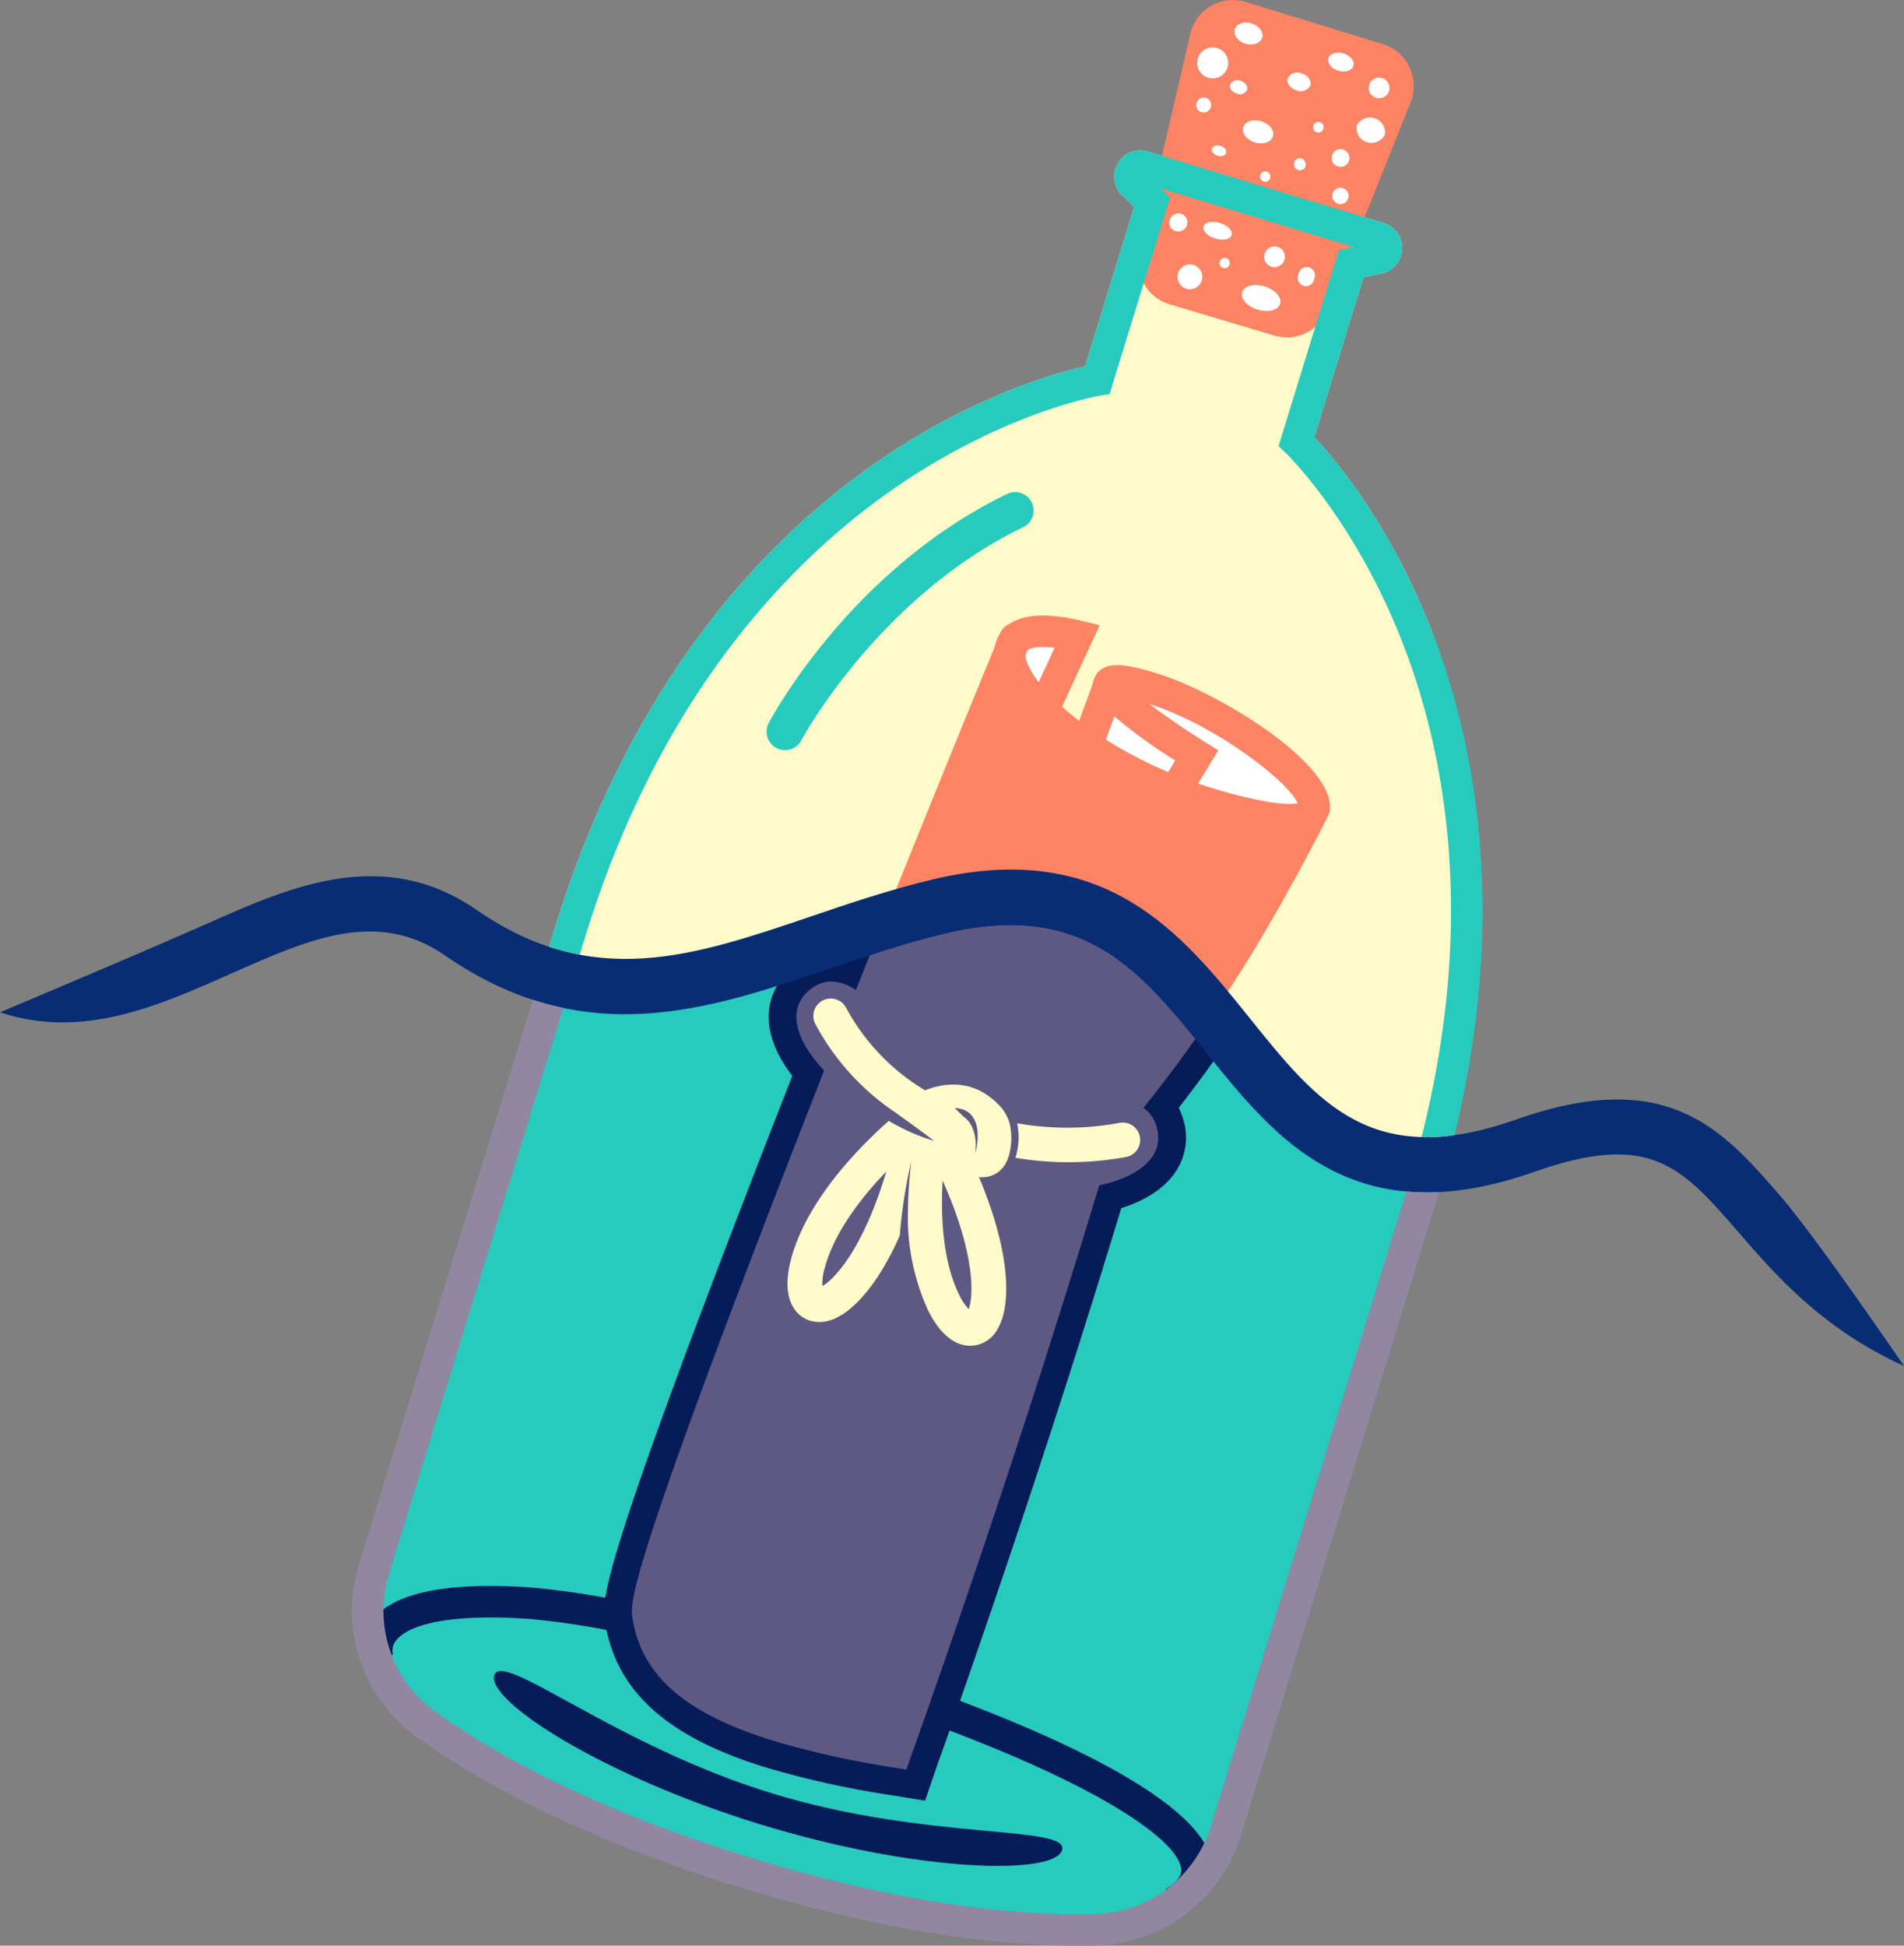 <svg id="bottle" xmlns="http://www.w3.org/2000/svg" xmlns:xlink="http://www.w3.org/1999/xlink" width="381.522" height="389.857" viewBox="0 0 381.522 389.857">
  <rect x="0" y="0" width="381.522" height="389.857" fill="#808080" stroke="none"/>
  <defs>
    <clipPath id="clip-path">
      <rect id="Rectangle_22" data-name="Rectangle 22" width="381.522" height="389.857" fill="none"/>
    </clipPath>
  </defs>
  <g id="Group_6" data-name="Group 6" transform="translate(0)" clip-path="url(#clip-path)">
    <path id="Path_28" data-name="Path 28" d="M238.2,220.783c11.063-45.41,6.495-87.174-2.088-108.835-8.451-21.328-19.432-34.129-23.3-38.221l9.872-32.06,3.521-.69a5.224,5.224,0,0,0,.512-10.127L179.5,16.54a5.145,5.145,0,0,0-6.027,2.363,5.212,5.212,0,0,0,.9,6.415l2.371,2.264-9.855,32c-5.5,1.208-21.776,5.616-40.762,18.5-21.06,14.284-49.508,42.181-65.447,93.941L59.5,175.861c2.055.677,176.364,45.241,178.7,44.921" transform="translate(50.535 13.848)" fill="#fffaca"/>
    <path id="Path_29" data-name="Path 29" d="M208.373,124.774c-12.967-16.157-24.159-30.116-51.575-23.651-8.057,1.9-15.86,4.549-23.407,7.114-18.573,6.308-37.637,12.788-58.246,6.251L40.188,226.495a30.891,30.891,0,0,0,11.4,34.114c11.077,8.026,31.218,19.73,64.26,29.905,33.223,10.23,56.768,11.924,70.671,11.545a30.928,30.928,0,0,0,28.757-21.794l39.838-127.78c-23.364,1.411-35.649-13.894-46.739-27.712" transform="translate(32.967 84.512)" fill="#26cbbe"/>
    <path id="Path_30" data-name="Path 30" d="M154.247,96.251c-1.272.244-4.932.379-14.236-2.193q-2.965-.818-5.727-1.773l4.054-6.641-2.648-1.655c-3.826-2.391-7.995-5.239-11.17-7.636,13.3,4.2,27.947,15.634,29.728,19.9" transform="translate(105.754 64.846)" fill="#fff"/>
    <path id="Path_31" data-name="Path 31" d="M154.247,96.251c-1.272.244-4.932.379-14.236-2.193q-2.965-.818-5.727-1.773l4.054-6.641-2.648-1.655c-3.826-2.391-7.995-5.239-11.17-7.636C137.817,80.55,152.466,91.986,154.247,96.251Z" transform="translate(105.754 64.846)" fill="none" stroke="#fff" stroke-miterlimit="10" stroke-width="1"/>
    <path id="Path_32" data-name="Path 32" d="M121.508,77.694a102.243,102.243,0,0,0,12.2,8.836l-1.417,2.323a85.66,85.66,0,0,1-12.485-6.5Z" transform="translate(101.753 65.986)" fill="#fff"/>
    <path id="Path_33" data-name="Path 33" d="M121.508,77.694a102.243,102.243,0,0,0,12.2,8.836l-1.417,2.323a85.66,85.66,0,0,1-12.485-6.5Z" transform="translate(101.753 65.986)" fill="none" stroke="#fff" stroke-miterlimit="10" stroke-width="1"/>
    <path id="Path_34" data-name="Path 34" d="M111.5,70.8c.666-.468,2.338-.847,5.43-.468l-3.179,6.885c-1.751-2.251-2.65-4.159-2.65-5.45q.2-.485.4-.967" transform="translate(94.354 59.601)" fill="#fff"/>
    <path id="Path_35" data-name="Path 35" d="M111.5,70.8c.666-.468,2.338-.847,5.43-.468l-3.179,6.885c-1.751-2.251-2.65-4.159-2.65-5.45Q111.3,71.281,111.5,70.8Z" transform="translate(94.354 59.601)" fill="none" stroke="#fff" stroke-miterlimit="10" stroke-width="1"/>
    <path id="Path_36" data-name="Path 36" d="M39.675,187.956a9.389,9.389,0,0,1,1.287-8.8c4.237-5.875,14.715-8.176,32.034-7.037a163.066,163.066,0,0,1,22.277,3.569l-1.339,6.167a157.26,157.26,0,0,0-21.352-3.438c-20.082-1.322-25.221,2.657-26.5,4.431a3.177,3.177,0,0,0-.562,2.726Z" transform="translate(33.217 145.94)" fill="#061c59"/>
    <path id="Path_37" data-name="Path 37" d="M169.318,11.6a2.6,2.6,0,0,1,1.626,3.5L153.34,59.1a2.6,2.6,0,0,1-3.133,1.472L128,53.95l-.022-.006a2.6,2.6,0,0,1-1.764-3.072L136.981,4.546a2.6,2.6,0,0,1,3.3-1.894Z" transform="translate(107.135 2.154)" fill="#fc8363"/>
    <path id="Path_38" data-name="Path 38" d="M208.183,106.4c2.563-9.226-22.38-24.76-35.688-28.477-4.043-1.13-9.581-2.676-11.268,1.15a4.364,4.364,0,0,0-.4,1.276L158.1,87.8c-1.241-.956-2.4-1.909-3.434-2.839l7.543-16.337-3.739-.9c-7.571-1.823-11.86-.995-14.29.629a3.137,3.137,0,0,0-1.812,1.736l-.009.028a7.076,7.076,0,0,0-1.067,2.325c-.041.157-.061.32-.092.481-4.425,10.735-20.7,50.369-36.566,90.958-37.718,96.46-36.5,104.071-36.045,106.936,1.814,11.362,10.352,19.042,28.272,24.561a182.747,182.747,0,0,0,23.993,5.332l2.632.429.862-2.522c.209-.612,21.128-61.918,40.06-125.39a.768.768,0,0,0,.018-.142,272.716,272.716,0,0,0,25.045-33.513c9.38-14.506,18.665-33,18.711-33.167m-6.289-2.092c-1.272.244-4.93.379-14.234-2.193-1.979-.546-3.885-1.141-5.729-1.773l4.054-6.641-2.648-1.655c-3.826-2.391-7.995-5.239-11.17-7.636,13.3,4.2,27.947,15.634,29.728,19.9m-36.74-17.419a102.243,102.243,0,0,0,12.2,8.836l-1.418,2.323a85.456,85.456,0,0,1-12.483-6.5ZM147.743,73.616c.666-.468,2.338-.847,5.43-.468l-3.179,6.885c-1.751-2.251-2.65-4.159-2.65-5.45q.2-.485.4-.967" transform="translate(58.144 56.642)" fill="#fc8363"/>
    <path id="Path_39" data-name="Path 39" d="M153.917,228.983l-3.273-5.4c3.283-1.992,3.125-3.506,3.075-4.006-.568-5.485-15.579-16.96-56.021-31.251l2.1-5.949c26.715,9.439,58.843,23.444,60.195,36.553.283,2.73-.544,6.691-6.079,10.049" transform="translate(82.975 154.897)" fill="#061c59"/>
    <path id="Path_40" data-name="Path 40" d="M121.682,273.038a184.357,184.357,0,0,1-24.361-5.419c-18.852-5.8-28.163-14.06-30.2-26.772-.614-3.811-1.437-8.921,36.2-105.177l1.738-4.429c-2.432-2.829-5.391-7.281-5.108-11.943a10.182,10.182,0,0,1,9.812-9.254,9.817,9.817,0,0,1,3.419.632l2.138-5.365,1.235-.4c4.187-1.365,9.74-3.111,15.551-4.479a59.372,59.372,0,0,1,13.509-1.705c18.4,0,28.636,10.807,39.192,23.862l1.32,1.629-1.213,1.714c-2.905,4.115-5.91,8.137-8.956,11.983a10.376,10.376,0,0,1,1.577,3.234,9.548,9.548,0,0,1-.873,7.8c-2.419,4.067-7.469,6.08-11.085,7.038-15.984,52.873-32.466,99.528-37.173,112.665l-1.785,5.193Z" transform="translate(56.87 83.847)" fill="#5e5982"/>
    <path id="Path_41" data-name="Path 41" d="M146.9,102.772c17.476,0,27.02,10.449,37.034,22.832-3.512,4.971-6.981,9.541-10.408,13.788a6.819,6.819,0,0,1,2.635,3.819c1.9,6.4-4.483,10.245-11.492,11.721-18.29,60.663-37.567,113.96-37.768,114.548L126.041,272l-2.63-.431a182.32,182.32,0,0,1-23.993-5.332c-17.92-5.516-26.458-13.2-28.274-24.559-.457-2.866-1.672-7.271,36.047-103.731q1.182-3.021,2.363-6.029c-4.956-5.161-8.069-11.922-2.894-16.141a6.818,6.818,0,0,1,4.388-1.69,8.542,8.542,0,0,1,4.854,1.757q1.412-3.551,2.8-7.031c5.008-1.631,10.108-3.185,15.327-4.414a56.113,56.113,0,0,1,12.875-1.631m0-5.548A62.052,62.052,0,0,0,132.754,99c-5.9,1.389-11.527,3.155-15.771,4.54l-2.473.8-.962,2.415q-.38.949-.76,1.9a12.2,12.2,0,0,0-1.74-.124,12.424,12.424,0,0,0-7.895,2.939A12.257,12.257,0,0,0,98.47,120.4c-.3,4.88,2.228,9.4,4.7,12.6q-.574,1.462-1.147,2.926C64.109,232.893,64.931,237.987,65.655,242.483c2.2,13.777,12.407,22.989,32.13,29.06a186.667,186.667,0,0,0,24.733,5.505l2.63.429,4.627.756,1.516-4.437.864-2.524.137-.381c4.664-13.015,20.9-58.954,36.794-111.389,3.9-1.234,8.69-3.562,11.249-7.86a12.267,12.267,0,0,0,1.147-10.016,13.953,13.953,0,0,0-.873-2.234c2.672-3.427,5.306-6.974,7.86-10.589l2.423-3.427-2.639-3.264c-11.013-13.618-21.726-24.89-41.349-24.89" transform="translate(55.589 82.573)" fill="#061c59"/>
    <path id="Path_42" data-name="Path 42" d="M167.364,216.946c-1.576,5.117-29.25,4.438-60.668-5.235s-54.678-24.683-53.1-29.8,23.991,13.9,55.407,23.575,59.94,6.343,58.364,11.46" transform="translate(45.452 153.769)" fill="#061c59"/>
    <path id="Path_43" data-name="Path 43" d="M170.483,14.876a2.456,2.456,0,0,1,1.537,3.308L155.374,59.8a2.458,2.458,0,0,1-2.963,1.393l-21-6.264-.02-.006a2.458,2.458,0,0,1-1.67-2.905L139.9,8.211a2.455,2.455,0,0,1,3.116-1.792Zm1.857-6.032L144.877.386a8.768,8.768,0,0,0-11.12,6.393L123.573,50.588a8.8,8.8,0,0,0,5.958,10.363l.028.009.048.015,21,6.264a8.762,8.762,0,0,0,10.574-4.971l.028-.063.024-.063,16.629-41.571a8.769,8.769,0,0,0-5.522-11.728" transform="translate(104.759 0)" fill="#fc8363"/>
    <path id="Path_44" data-name="Path 44" d="M136.707,10.6a1.6,1.6,0,0,1-2.09.751c-.939-.288-1.524-1.093-1.307-1.8a1.606,1.606,0,0,1,2.092-.751c.938.29,1.522,1.095,1.306,1.8" transform="translate(113.182 7.391)" fill="#fff"/>
    <path id="Path_45" data-name="Path 45" d="M144.086,10.407a2.137,2.137,0,0,1-2.787,1c-1.252-.385-2.031-1.457-1.742-2.395a2.137,2.137,0,0,1,2.787-1c1.252.385,2.031,1.457,1.742,2.395" transform="translate(118.476 6.687)" fill="#fff"/>
    <path id="Path_46" data-name="Path 46" d="M134.746,14.435c-.361,1.172.677,2.534,2.319,3.038s3.264-.035,3.625-1.208-.677-2.534-2.317-3.038-3.266.035-3.626,1.208" transform="translate(114.379 11.073)" fill="#fff"/>
    <path id="Path_47" data-name="Path 47" d="M144.329,14.426a1.049,1.049,0,1,1-.729-1.154.97.97,0,0,1,.729,1.154" transform="translate(120.867 11.226)" fill="#fff"/>
    <path id="Path_48" data-name="Path 48" d="M137.072,28.165a2.073,2.073,0,1,0,2.591-1.37,2.073,2.073,0,0,0-2.591,1.37" transform="translate(116.338 22.678)" fill="#fff"/>
    <path id="Path_49" data-name="Path 49" d="M132.182,28.676a1.036,1.036,0,1,0,1.3-.686,1.037,1.037,0,0,0-1.3.686" transform="translate(112.224 23.733)" fill="#fff"/>
    <path id="Path_50" data-name="Path 50" d="M136.576,19.3a1.036,1.036,0,1,0,1.3-.686,1.037,1.037,0,0,0-1.3.686" transform="translate(115.956 15.773)" fill="#fff"/>
    <path id="Path_51" data-name="Path 51" d="M142.5,18.951a1.214,1.214,0,1,1-.7-1.764,1.357,1.357,0,0,1,.7,1.764" transform="translate(119.035 14.56)" fill="#fff"/>
    <path id="Path_52" data-name="Path 52" d="M131.337,16.4c-.17.547.327,1.185,1.11,1.426s1.55-.007,1.722-.555-.331-1.185-1.113-1.426-1.55.007-1.718.555" transform="translate(111.517 13.377)" fill="#fff"/>
    <path id="Path_53" data-name="Path 53" d="M139.317,5.488c-.346,1.121-1.855,1.651-3.371,1.185s-2.465-1.755-2.119-2.876,1.855-1.653,3.371-1.185,2.465,1.755,2.119,2.876" transform="translate(113.599 2.074)" fill="#fff"/>
    <path id="Path_54" data-name="Path 54" d="M148.4,9.871A2.073,2.073,0,1,0,150.994,8.5,2.073,2.073,0,0,0,148.4,9.871" transform="translate(125.961 7.139)" fill="#fff"/>
    <path id="Path_55" data-name="Path 55" d="M148.978,8.368c-.294.954-1.655,1.383-3.04.956s-2.271-1.546-1.977-2.5,1.655-1.383,3.042-.956,2.269,1.546,1.975,2.5" transform="translate(122.219 4.843)" fill="#fff"/>
    <path id="Path_56" data-name="Path 56" d="M136.08,26.693c-.264.86-1.748,1.167-3.31.686s-2.615-1.57-2.35-2.43,1.746-1.165,3.31-.684,2.615,1.568,2.35,2.428" transform="translate(110.731 20.415)" fill="#fff"/>
    <path id="Path_57" data-name="Path 57" d="M142.236,34.66c-.4,1.285-2.421,1.8-4.523,1.154s-3.488-2.214-3.092-3.5,2.421-1.8,4.523-1.154,3.49,2.214,3.092,3.5" transform="translate(114.277 26.228)" fill="#fff"/>
    <path id="Path_58" data-name="Path 58" d="M132.442,31.862a2.481,2.481,0,1,1-1.642-3.1,2.478,2.478,0,0,1,1.642,3.1" transform="translate(108.363 24.337)" fill="#fff"/>
    <path id="Path_59" data-name="Path 59" d="M126.741,24.435A1.807,1.807,0,1,1,128,26.373a1.65,1.65,0,0,1-1.263-1.938" transform="translate(107.595 19.915)" fill="#fff"/>
    <path id="Path_60" data-name="Path 60" d="M129.664,11.643a1.489,1.489,0,1,1,1.023,1.709,1.413,1.413,0,0,1-1.023-1.709" transform="translate(110.078 9.115)" fill="#fff"/>
    <path id="Path_61" data-name="Path 61" d="M140.749,30.367a1.652,1.652,0,1,0,3.114.958,1.652,1.652,0,1,0-3.114-.958" transform="translate(119.454 24.583)" fill="#fff"/>
    <path id="Path_62" data-name="Path 62" d="M147.765,18.46a1.777,1.777,0,1,1-1.176-2.221,1.778,1.778,0,0,1,1.176,2.221" transform="translate(122.545 13.725)" fill="#fff"/>
    <path id="Path_63" data-name="Path 63" d="M144.435,21.494a1.629,1.629,0,1,0,2.036-1.078,1.629,1.629,0,0,0-2.036,1.078" transform="translate(122.608 17.278)" fill="#fff"/>
    <path id="Path_64" data-name="Path 64" d="M147.038,14.411a3,3,0,0,0,5.661,1.744,3,3,0,0,0-5.661-1.744" transform="translate(124.799 10.806)" fill="#fff"/>
    <path id="Path_65" data-name="Path 65" d="M135.8,9.158a3.11,3.11,0,1,1-2.056-3.887A3.107,3.107,0,0,1,135.8,9.158" transform="translate(110.169 4.359)" fill="#fff"/>
    <path id="Path_66" data-name="Path 66" d="M134.939,124.35a3.486,3.486,0,0,0-4.165-2.639,57.335,57.335,0,0,1-20.405.061,13.257,13.257,0,0,1-.348,6.918,64.334,64.334,0,0,0,22.279-.176,3.486,3.486,0,0,0,2.639-4.165" transform="translate(93.441 103.297)" fill="#fffaca"/>
    <path id="Path_67" data-name="Path 67" d="M124.535,144.005a5.311,5.311,0,0,0,4.594-2.916v0l-.013,0a.619.619,0,0,0,.035-.052,8.77,8.77,0,0,0,.481-1.143h0a13.045,13.045,0,0,0,.137-6.979l-.028-.006a8.455,8.455,0,0,0-1.81-3.124c-5.158-5.574-11.111-4.742-15.035-3.2A42.923,42.923,0,0,1,97.044,110a3.487,3.487,0,0,0-6.129,3.327A49.476,49.476,0,0,0,107.3,131.265l-.017.015c3.832,2.707,7.442,5.448,7.442,5.448a40.656,40.656,0,0,1-9.1-4.015c-5.676,5.012-16.444,15.78-19.6,27.778-1.642,6.241-.085,9.369,1.511,10.894a5.82,5.82,0,0,0,2.313,1.361,6.812,6.812,0,0,0,4.056-.083c4.031-1.261,9.274-6.491,13.923-16.96a99.593,99.593,0,0,1,2.3-14.8,91.2,91.2,0,0,0-.658,12.908,45.415,45.415,0,0,0,3.943,16.688c2.219,4.566,4.686,6.38,6.709,7a6.434,6.434,0,0,0,1.535.276,6.253,6.253,0,0,0,5.666-3.179c2.783-4.461,3-14.8-3.63-30.641a6.189,6.189,0,0,0,.843.046M92.324,165.8a10.506,10.506,0,0,1,.446-3.532c1.916-7.29,7.488-14.345,12.361-19.412-4.8,16.032-10.648,21.751-12.806,22.944m30.639-26.55c.627-5.74-2.308-7.329-2.308-7.329l-1.807-1.79c6.659.362,4.115,9.119,4.115,9.119m-1.317,31.174a10.523,10.523,0,0,1-1.964-2.97c-3.294-6.778-3.663-15.76-3.266-22.78,6.8,15.292,6.088,23.44,5.23,25.75" transform="translate(72.469 91.875)" fill="#fffaca"/>
    <path id="Path_68" data-name="Path 68" d="M86.757,105.037a3.7,3.7,0,0,1-3.268-5.424c.662-1.252,16.549-30.839,47.858-45.95a3.7,3.7,0,0,1,3.216,6.661C105.5,74.35,90.182,102.783,90.03,103.069a3.7,3.7,0,0,1-3.273,1.968" transform="translate(70.545 45.263)" fill="#26cbbe"/>
    <path id="Path_69" data-name="Path 69" d="M381.522,193.68c-16.383-7.447-25.659-18.144-33.112-26.737-11.4-13.147-17.677-20.389-40.934-12.176-36.309,12.819-51.971-6.709-65.8-23.937-13.089-16.311-24.389-30.4-52.062-23.875-8.133,1.918-16.011,4.594-23.629,7.181-24.026,8.163-48.872,16.609-76.763-2.687-13.607-9.413-27.224-3.36-42.994,3.645C31.608,121.59,16.477,128.3,0,122.812c0,0,28.452-11.961,41.73-17.861,16.442-7.3,35.083-15.582,53.811-2.628,23.292,16.113,43.49,9.254,66.878,1.307,7.867-2.674,16-5.437,24.653-7.477,34.469-8.126,49.772,10.92,63.263,27.73,13.724,17.1,24.568,30.619,53.447,20.418,30.384-10.726,41.373,1.949,53.012,15.37,7.1,8.185,24.729,34.007,24.729,34.007" transform="translate(0 80.021)" fill="#082d74"/>
    <path id="Path_70" data-name="Path 70" d="M249.4,146.73,210.225,273.949a24.913,24.913,0,0,1-23.168,17.55c-13.559.37-36.594-1.3-69.308-11.379C85.222,270.1,65.525,258.678,54.73,250.855a24.869,24.869,0,0,1-9.178-27.468l34.931-113.44a58.747,58.747,0,0,1-6.1-1.624L39.52,221.531a31.182,31.182,0,0,0,11.506,34.436c11.181,8.1,31.512,19.915,64.864,30.186,33.535,10.326,57.3,12.037,71.339,11.654a31.222,31.222,0,0,0,29.029-22l39.27-127.528c.15-.483.281-.956.425-1.437a46.978,46.978,0,0,1-6.552-.113" transform="translate(32.389 92)" fill="#9187a0"/>
    <path id="Path_71" data-name="Path 71" d="M65.621,177.44l1.1-3.562c15.347-49.839,42.556-76.659,62.678-90.385,21.822-14.883,40.283-18.034,40.463-18.064l1.936-.313,12.135-39.4-1.9-1.81,38.676,11.721-2.939.575L206.233,73.668l-.571,1.873,1.417,1.346c.135.128,13.624,13.119,23.294,37.7,8.274,21.028,15.235,54.817,3.943,99.391a40.3,40.3,0,0,0,6.6-.377c11.063-45.41,3.787-79.994-4.8-101.654-8.451-21.328-19.431-34.129-23.3-38.223l9.873-32.06,3.519-.688a5.224,5.224,0,0,0,.512-10.127L179.5,16.539a5.146,5.146,0,0,0-6.029,2.365,5.209,5.209,0,0,0,.9,6.413l2.371,2.265-9.855,32c-5.5,1.209-21.776,5.618-40.762,18.5-21.06,14.286-49.508,42.181-65.447,93.941L59.5,175.862a48.19,48.19,0,0,0,6.119,1.577" transform="translate(50.535 13.847)" fill="#26cbbe"/>
  </g>
</svg>
